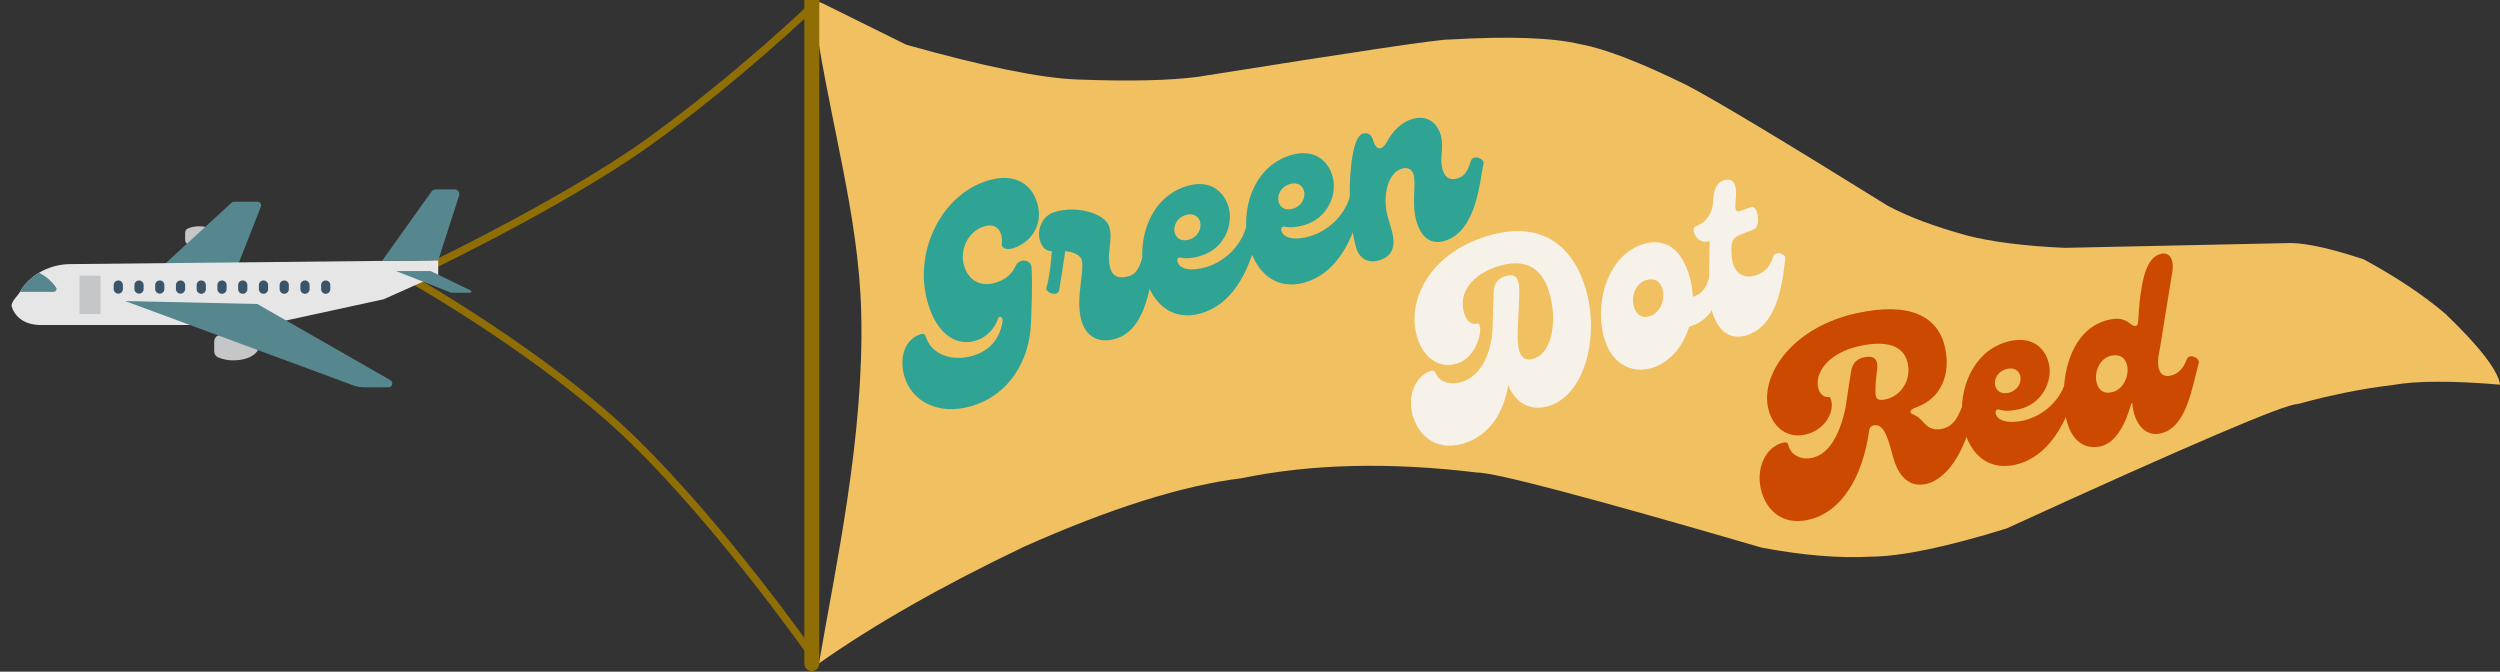 <?xml version="1.0" encoding="UTF-8" standalone="no"?>
<!DOCTYPE svg PUBLIC "-//W3C//DTD SVG 1.1//EN" "http://www.w3.org/Graphics/SVG/1.1/DTD/svg11.dtd">
<!-- Created with Vectornator (http://vectornator.io/) -->
<svg height="100%" stroke-miterlimit="10" style="fill-rule:nonzero;clip-rule:evenodd;stroke-linecap:round;stroke-linejoin:round;" version="1.1" viewBox="0 0 335 90" width="100%" xml:space="preserve" xmlns="http://www.w3.org/2000/svg" xmlns:xlink="http://www.w3.org/1999/xlink">
<rect x="0" y="0" width="335" height="90" fill="#333333" stroke="none"/>
<defs/>
<clipPath id="ArtboardFrame">
<rect height="90" width="335" x="0" y="0"/>
</clipPath>
<g clip-path="url(#ArtboardFrame)" id="Untitled">
<g opacity="1">
<clipPath id="ClipPath">
<path d="M108.783 0L335 0L335 88.92L108.783 88.92L108.783 0Z"/>
</clipPath>
<g clip-path="url(#ClipPath)">
<path d="M108.879 0.055L108.812 0.058C110.972 15.798 115.063 28.318 115.403 41.89C115.819 58.462 112.037 75.553 109.741 88.891C117.146 83.677 126.3 78.47 137.207 73.268C148.758 68.113 158.486 65.051 166.388 64.079C175.697 62.155 186.207 61.901 197.915 63.319C200.185 63.278 212.898 66.63 236.054 73.38C241.554 74.422 246.454 74.825 250.759 74.592C254.831 74.551 260.871 73.294 268.874 70.817C293.297 59.638 306.293 54.083 307.863 54.15C312.314 52.924 316.576 52.069 320.645 51.589C323.806 51.021 328.6 51.004 335.024 51.544C334.69 49.588 332.248 46.428 327.696 42.063C324.799 39.587 321.147 37.148 316.737 34.751C312.484 33.347 309.262 32.618 307.068 32.565L276.656 33.211C271.283 32.968 266.93 32.419 263.595 31.562C259.258 30.374 255.714 29.045 252.964 27.576C238.715 18.724 229.719 13.328 225.976 11.389C219.766 8.339 215.033 6.517 211.784 5.929C208.087 5.039 202.232 4.828 194.219 5.296C193.123 5.219 181.904 6.885 160.569 10.287C156.744 10.796 151.343 10.918 144.367 10.652C139.525 10.482 131.882 8.929 121.441 5.994L110.168 0.422C109.606 0.18 109.177 0.06 108.879 0.055" fill="#f1c060" fill-rule="nonzero" opacity="1" stroke="none"/>
</g>
</g>
<g opacity="1">
<path d="M130.231 54.404C135.088 52.96 137.982 48.468 138.152 43.234C138.238 40.566 138.37 38.516 138.224 35.776C138.159 34.845 136.64 34.485 136.1 35.632C135.527 36.897 134.488 37.556 133.355 37.895C131.316 38.502 129.744 37.487 129.187 35.61C128.57 33.537 129.645 30.996 131.913 30.322C133.662 29.801 134.428 31.195 134.241 32.695C134.145 33.324 135.006 33.492 135.654 33.297C138.018 32.594 139.889 30.24 138.994 27.229C138.195 24.541 135.877 23.149 132.412 24.181C126.099 26.06 122.317 33.847 124.34 40.647C125.564 44.76 128.138 46.425 130.696 45.665C132.187 45.221 133.204 44.144 133.756 42.675C133.941 42.231 134.423 42.548 134.353 43.025C134.001 45.281 132.739 46.961 130.375 47.664C127.524 48.511 124.757 47.501 124.016 45.007C123.949 44.782 123.673 44.686 123.414 44.765C121.244 45.41 120.445 47.937 121.196 50.464C122.199 53.831 125.794 55.724 130.231 54.404Z" fill="#30a494" fill-rule="nonzero" opacity="1" stroke="none"/>
<path d="M153.021 34.687C152.661 35.853 152.249 36.714 151.279 37.005C149.82 37.437 149.069 36.921 148.798 36.014C148.2 34.008 149.189 32.232 148.64 30.387C148.119 28.637 144.395 27.49 141.35 28.395C139.603 28.916 138.94 30.84 139.336 32.167C139.682 33.333 140.229 33.629 140.944 33.662C140.836 35.316 140.584 37.434 140.229 38.493C139.991 39.234 141.757 39.836 141.928 38.869C142.129 37.645 142.542 35.126 142.739 33.657C144.179 33.758 144.841 34.442 144.937 34.766C145.4 36.321 144.04 40.038 144.935 43.049C145.427 44.703 146.852 46.181 149.508 45.392C153.88 44.091 154.214 37.154 154.72 35.063C154.893 34.344 153.307 33.756 153.021 34.687Z" fill="#30a494" fill-rule="nonzero" opacity="1" stroke="none"/>
<path d="M161.003 41.97C164.759 40.855 167.365 37.049 168.644 30.923C168.816 30.2 167.233 29.615 166.945 30.546C166.153 33.214 163.866 35.127 161.666 35.782C159.82 36.331 158.124 36.202 157.785 35.067C157.661 34.647 157.956 34.452 158.222 34.515C159.091 34.714 159.995 34.551 160.902 34.282C164.075 33.339 165.325 30.076 164.622 27.712C163.986 25.574 162.081 24.026 159.069 24.924C149.775 27.688 151.904 44.677 161.003 41.97ZM159.338 32.103C158.301 32.413 157.632 31.942 157.421 31.23C157.159 30.354 157.658 29.185 158.92 28.808C159.923 28.511 160.593 28.981 160.804 29.694C161.046 30.503 160.6 31.729 159.338 32.103Z" fill="#30a494" fill-rule="nonzero" opacity="1" stroke="none"/>
<path d="M174.927 37.828C178.683 36.712 181.289 32.907 182.568 26.78C182.741 26.058 181.157 25.473 180.869 26.404C180.077 29.072 177.79 30.985 175.59 31.64C173.744 32.189 172.048 32.06 171.71 30.925C171.585 30.505 171.88 30.31 172.146 30.373C173.015 30.572 173.92 30.409 174.827 30.14C177.999 29.197 179.249 25.933 178.546 23.57C177.91 21.432 176.005 19.884 172.993 20.781C163.7 23.546 165.828 40.535 174.927 37.828ZM173.262 27.961C172.225 28.271 171.556 27.8 171.345 27.088C171.083 26.212 171.582 25.043 172.845 24.666C173.848 24.369 174.517 24.839 174.728 25.552C174.971 26.361 174.524 27.587 173.262 27.961Z" fill="#30a494" fill-rule="nonzero" opacity="1" stroke="none"/>
<path d="M184.803 34.891C187.037 34.226 186.93 32.321 186.438 30.668L186.006 29.211C185.147 26.329 185.967 23.159 187.846 22.6C188.59 22.379 189.192 22.624 189.413 23.368C189.807 24.697 189.094 27.27 189.826 29.732C190.366 31.546 191.539 32.887 193.579 32.28C197.951 30.98 198.284 24.042 198.791 21.954C198.964 21.232 197.38 20.647 197.092 21.578C196.734 22.742 196.322 23.605 195.35 23.893C194.282 24.212 193.641 23.838 193.312 22.737C192.833 21.117 193.56 19.773 193.049 18.058C192.569 16.438 191.225 15.358 189.25 15.946C187.825 16.368 186.73 17.434 185.878 18.955C185.151 20.301 184.388 20.104 184.012 18.842C183.82 18.194 183.452 17.669 182.579 17.928C181.379 18.285 180.81 22.298 180.868 26.403C180.914 29.28 181.283 31.709 181.737 33.23C182.142 34.591 183.282 35.344 184.803 34.891Z" fill="#30a494" fill-rule="nonzero" opacity="1" stroke="none"/>
</g>
<g opacity="1">
<path d="M196.424 59.323C199.556 58.244 201.488 55.369 202.102 51.623C203.122 54.092 205.207 55.211 207.729 54.342C212.591 52.667 214.491 44.465 212.262 37.991C210.481 32.827 206.308 29.199 198.56 31.867C191.601 34.267 188.227 40.357 190.017 45.554C190.812 47.863 192.851 49.54 195.342 48.681C198.291 47.666 198.855 43.188 197.963 43.359C197.295 43.589 196.578 43.09 196.273 42.207C195.196 39.078 197.562 36.767 200.417 35.783C204.612 34.339 206.582 36.21 207.472 38.792C208.708 42.377 208.207 47.141 205.562 48.05C204.528 48.408 203.894 47.944 203.621 47.155C202.995 45.331 203.786 40.333 203.532 38.212C203.4 37.137 202.906 36.592 201.629 37.031C200.717 37.345 200.187 37.972 200.158 39.171C200.091 40.654 200.048 42.404 200.002 43.949C199.829 48.088 197.963 50.464 196.079 51.114C194.409 51.69 192.787 51.227 192.326 49.891C192.254 49.677 191.988 49.6 191.745 49.684C189.314 50.522 188.551 53.536 189.41 56.029C190.279 58.551 192.688 60.61 196.424 59.323Z" fill="#f6f2e9" fill-rule="nonzero" opacity="1" stroke="none"/>
<path d="M228.972 37.368C228.61 38.683 227.935 39.391 227.052 39.695L226.841 39.767C226.798 38.661 226.584 37.545 226.217 36.482C224.9 32.653 222.474 31.925 219.981 32.782C215.15 34.447 213.53 41.193 215.1 45.75C216.189 48.91 218.834 50.175 221.569 49.234C223.849 48.447 225.545 46.366 226.352 43.777L226.716 43.652C229.665 42.637 230.359 39.815 230.601 37.658C230.695 36.842 229.159 36.727 228.972 37.368ZM221.135 42.347C219.978 42.743 219.292 42.131 218.99 41.25C218.529 39.911 219.018 38.078 220.506 37.565C221.692 37.157 222.428 37.718 222.733 38.599C223.172 39.875 222.654 41.821 221.135 42.347Z" fill="#f6f2e9" fill-rule="nonzero" opacity="1" stroke="none"/>
<path d="M234.208 44.878C238.585 43.371 238.914 36.731 239.228 34.684C239.333 34.003 237.846 33.53 237.599 34.396C237.315 35.548 236.543 36.46 235.326 36.877C233.534 37.497 232.132 36.484 232.036 34.137C231.914 31.901 232.075 31.778 234.901 30.804C236.116 30.387 235.518 27.464 234.697 27.747L233.116 28.292C232.54 28.491 232.454 27.941 232.574 26.814C232.857 24.575 232.137 23.768 231.012 24.155C230.253 24.416 229.677 24.92 229.555 26.936C229.507 28.174 228.953 29.727 227.191 30.334C226.493 30.574 227.328 32.904 229.092 32.297C229.053 34.655 229.003 36.678 229.01 38.375C228.982 42.735 230.805 46.051 234.208 44.878Z" fill="#f6f2e9" fill-rule="nonzero" opacity="1" stroke="none"/>
</g>
<g opacity="1">
<path d="M242.266 69.666C246.837 68.682 249.592 63.772 250.434 57.905C250.492 57.389 250.628 57.094 251.108 56.991C252.675 56.653 253.201 59.717 253.753 61.505C254.604 64.365 256.265 65.246 258.055 64.859C261.412 64.137 263.663 59.369 264.46 55.15C264.577 54.455 263.195 53.783 262.85 54.661C262.262 56.125 261.647 57.161 260.21 57.471C258.962 57.74 258.281 57.217 257.616 56.458C256.683 55.388 256.104 55.645 256.013 55.23C255.965 55.006 256.155 54.798 257.023 54.478C260.078 53.283 261.417 50.186 260.651 46.636C259.723 42.322 255.871 40.443 248.869 41.95C240.207 43.817 235.945 50.121 236.924 54.661C237.428 56.993 239.256 58.807 241.877 58.243C244.977 57.574 246.047 54.467 245.169 53.185C244.466 53.336 243.818 52.806 243.631 51.944C243.189 49.898 244.999 47.268 249.217 46.358C252.478 45.655 255.082 46.099 255.641 48.688C256.131 50.956 254.712 53.07 252.73 53.495C251.962 53.66 251.43 53.675 251.329 52.895C251.259 52.108 251.353 50.982 251.557 49.3C251.651 48.175 251.123 47.587 249.779 47.877C248.821 48.084 248.207 48.65 248.032 49.859C247.785 51.349 247.528 53.111 247.295 54.666C246.304 59.23 244.574 60.974 242.815 61.353C241.313 61.675 239.924 60.972 239.621 59.566C239.571 59.343 239.314 59.23 239.057 59.285C236.502 59.837 235.364 62.791 235.928 65.411C236.502 68.065 238.556 70.465 242.266 69.666Z" fill="#cb4a00" fill-rule="nonzero" opacity="1" stroke="none"/>
<path d="M270.007 62.282C273.717 61.483 276.513 58.004 278.202 52.187C278.423 51.506 276.937 50.822 276.592 51.7C275.63 54.215 273.28 55.892 271.106 56.36C269.285 56.751 267.658 56.502 267.418 55.381C267.327 54.966 267.627 54.8 267.879 54.882C268.702 55.139 269.587 55.048 270.482 54.856C273.614 54.181 275.063 51.124 274.562 48.792C274.106 46.683 272.383 45.046 269.41 45.687C260.236 47.664 261.025 64.219 270.007 62.282ZM269.134 52.636C268.112 52.857 267.5 52.353 267.348 51.65C267.164 50.786 267.73 49.694 268.978 49.425C269.969 49.212 270.578 49.716 270.73 50.419C270.902 51.22 270.382 52.367 269.134 52.636Z" fill="#cb4a00" fill-rule="nonzero" opacity="1" stroke="none"/>
<path d="M281.484 59.81C283.433 59.391 284.839 56.914 285.592 54.042L285.719 54.013C285.94 56.744 287.428 58.529 289.475 58.09C293.024 57.324 293.708 51.959 294.632 48.647C294.821 47.971 293.336 47.289 293.021 48.158C292.604 49.319 291.934 50.099 290.847 50.334C289.441 50.637 288.815 49.434 289.398 46.867L291.02 36.848C291.459 34.847 290.756 33.763 289.638 34.002C288.678 34.209 287.613 35.008 287.032 38.209C286.367 41.799 286.744 43.558 286.233 43.668C285.403 43.846 285.199 42.284 282.643 42.836C277.143 44.021 275.843 51.325 276.86 56.057C277.412 58.613 278.957 60.355 281.484 59.81ZM282.967 52.566C281.75 52.828 281.131 52.127 280.932 51.198C280.63 49.792 281.347 47.999 282.912 47.661C284.16 47.392 284.836 48.05 285.036 48.976C285.326 50.32 284.565 52.223 282.967 52.566Z" fill="#cb4a00" fill-rule="nonzero" opacity="1" stroke="none"/>
</g>
<path d="M108.783 0L108.783 88.92" fill="none" opacity="1" stroke="#8f6e06" stroke-linecap="butt" stroke-linejoin="round" stroke-width="2"/>
<path d="M108.783 0.9C108.783 0.9 98.959 10.36 87.016 18.962C75.073 27.563 54.658 37.144 54.658 37.144" fill="none" opacity="1" stroke="#8f6e06" stroke-linecap="butt" stroke-linejoin="round" stroke-width="1"/>
<path d="M54.658 37.144C54.658 37.144 72.954 47.396 84.897 59.043C96.84 70.689 108.783 87.716 108.783 87.716" fill="none" opacity="1" stroke="#8f6e06" stroke-linecap="butt" stroke-linejoin="round" stroke-width="1"/>
<g opacity="1">
<path d="M29.217 44.956C29.879 44.678 30.592 44.54 31.309 44.549C33.166 44.549 34.672 45.386 34.672 46.42C34.672 47.453 33.166 48.289 31.309 48.289C30.592 48.299 29.88 48.161 29.217 47.883C28.906 47.745 28.703 47.433 28.703 47.09L28.703 45.749C28.703 45.405 28.906 45.094 29.217 44.956Z" fill="#c5c6c8" fill-rule="nonzero" opacity="1" stroke="none"/>
<path d="M25.178 30.616C25.659 30.414 26.174 30.314 26.694 30.32C28.04 30.32 29.134 30.927 29.134 31.676C29.134 32.424 28.04 33.031 26.694 33.031C26.174 33.039 25.659 32.938 25.178 32.737C24.952 32.636 24.806 32.411 24.806 32.162L24.806 31.191C24.806 30.942 24.951 30.715 25.178 30.616Z" fill="#c5c6c8" fill-rule="nonzero" opacity="1" stroke="none"/>
<path d="M31.04 27.159C31.128 27.077 31.244 27.032 31.362 27.032L34.516 27.032C34.779 27.032 34.995 27.245 34.995 27.51C34.995 27.571 34.983 27.631 34.961 27.687L31.568 36.32L21.052 36.32L31.04 27.159Z" fill="#57878e" fill-rule="nonzero" opacity="1" stroke="none"/>
<g opacity="1">
<clipPath id="ClipPath_2">
<path d="M1.529 34.714L58.794 34.714L58.794 43.758L1.529 43.758L1.529 34.714Z"/>
</clipPath>
<g clip-path="url(#ClipPath_2)">
<path d="M5.816 43.55L35.562 43.55L51.409 40.101L58.723 36.829L58.723 34.882L9.4 35.39C7.929 35.401 6.486 35.803 5.219 36.552C4.665 36.885 4.156 37.285 3.701 37.744C3.297 38.147 2.951 38.606 2.677 39.107C2.372 39.669 1.566 40.297 1.551 40.986C1.55 40.986 2.073 43.713 5.816 43.55Z" fill="#e6e6e6" fill-rule="nonzero" opacity="1" stroke="none"/>
</g>
</g>
<g opacity="1">
<clipPath id="ClipPath_3">
<path d="M16.453 40.058L52.628 40.058L52.628 51.896L16.453 51.896L16.453 40.058Z"/>
</clipPath>
<g clip-path="url(#ClipPath_3)">
<path d="M34.473 40.731L52.34 50.958C52.576 51.112 52.644 51.428 52.491 51.666C52.397 51.812 52.234 51.901 52.062 51.901L48.835 51.901C48.215 51.899 47.6 51.772 47.03 51.525L16.767 40.339L34.473 40.731Z" fill="#57878e" fill-rule="nonzero" opacity="1" stroke="none"/>
</g>
</g>
<g opacity="1">
<clipPath id="ClipPath_4">
<path d="M50.983 25.381L61.671 25.381L61.671 35.125L50.983 35.125L50.983 25.381Z"/>
</clipPath>
<g clip-path="url(#ClipPath_4)">
<path d="M57.832 25.644C57.952 25.477 58.144 25.378 58.349 25.378L60.918 25.378C61.268 25.378 61.553 25.664 61.553 26.014C61.553 26.081 61.541 26.147 61.52 26.21L58.723 34.882L51.194 34.959L57.832 25.644Z" fill="#57878e" fill-rule="nonzero" opacity="1" stroke="none"/>
</g>
</g>
<g opacity="1">
<clipPath id="ClipPath_5">
<path d="M53.039 35.947L63.191 35.947L63.191 39.236L53.039 39.236L53.039 35.947Z"/>
</clipPath>
<g clip-path="url(#ClipPath_5)">
<path d="M57.708 36.321L63.062 38.924C63.141 38.961 63.174 39.054 63.138 39.133C63.11 39.189 63.054 39.224 62.991 39.223L60.491 39.223C60.472 39.223 60.453 39.218 60.435 39.212L53.076 36.324L57.708 36.321Z" fill="#57878e" fill-rule="nonzero" opacity="1" stroke="none"/>
</g>
</g>
<path d="M3.7 37.744C4.154 37.285 4.665 36.885 5.217 36.552C6.149 37.001 6.945 37.686 7.529 38.54C7.632 38.722 7.57 38.953 7.388 39.056C7.332 39.09 7.268 39.106 7.203 39.107L2.675 39.107C2.95 38.605 3.295 38.147 3.7 37.744Z" fill="#57878e" fill-rule="nonzero" opacity="1" stroke="none"/>
<path d="M13.46 42.084L10.664 42.084L10.664 36.952L13.46 36.952L13.46 42.084Z" fill="#c5c6c8" fill-rule="nonzero" opacity="1" stroke="none"/>
<path d="M15.851 37.58C16.191 37.58 16.467 37.856 16.467 38.198L16.467 38.751C16.456 39.093 16.17 39.361 15.83 39.35C15.507 39.339 15.245 39.077 15.236 38.751L15.236 38.198C15.236 37.856 15.51 37.58 15.851 37.58Z" fill="#3a556a" fill-rule="nonzero" opacity="1" stroke="none"/>
<path d="M18.63 37.58C18.971 37.58 19.247 37.856 19.247 38.198L19.247 38.751C19.236 39.093 18.95 39.361 18.609 39.35C18.285 39.339 18.025 39.077 18.014 38.751L18.014 38.198C18.014 37.856 18.29 37.58 18.63 37.58Z" fill="#3a556a" fill-rule="nonzero" opacity="1" stroke="none"/>
<path d="M21.411 37.58C21.75 37.58 22.026 37.856 22.026 38.198L22.026 38.751C22.015 39.093 21.729 39.361 21.389 39.35C21.065 39.339 20.804 39.077 20.793 38.751L20.793 38.198C20.793 37.856 21.069 37.58 21.411 37.58Z" fill="#3a556a" fill-rule="nonzero" opacity="1" stroke="none"/>
<path d="M24.189 37.58C24.53 37.58 24.806 37.856 24.806 38.198L24.806 38.751C24.795 39.093 24.509 39.361 24.169 39.35C23.844 39.339 23.584 39.077 23.573 38.751L23.573 38.198C23.573 37.856 23.849 37.58 24.189 37.58Z" fill="#3a556a" fill-rule="nonzero" opacity="1" stroke="none"/>
<path d="M26.969 37.58C27.309 37.58 27.586 37.856 27.586 38.198L27.586 38.751C27.586 39.093 27.309 39.371 26.969 39.371C26.63 39.371 26.352 39.093 26.352 38.751L26.352 38.198C26.352 37.858 26.629 37.58 26.969 37.58Z" fill="#3a556a" fill-rule="nonzero" opacity="1" stroke="none"/>
<path d="M29.749 37.58C30.089 37.58 30.365 37.856 30.365 38.198L30.365 38.751C30.365 39.093 30.089 39.371 29.749 39.371C29.408 39.371 29.134 39.093 29.134 38.751L29.134 38.198C29.132 37.858 29.408 37.58 29.749 37.58Z" fill="#3a556a" fill-rule="nonzero" opacity="1" stroke="none"/>
<path d="M32.528 37.58C32.869 37.58 33.145 37.856 33.145 38.198L33.145 38.751C33.145 39.093 32.867 39.369 32.528 39.369C32.188 39.369 31.913 39.093 31.912 38.751L31.912 38.198C31.912 37.856 32.188 37.58 32.528 37.58Z" fill="#3a556a" fill-rule="nonzero" opacity="1" stroke="none"/>
<path d="M35.308 37.58C35.648 37.58 35.924 37.856 35.924 38.198L35.924 38.751C35.923 39.093 35.647 39.369 35.308 39.369C34.967 39.369 34.691 39.093 34.691 38.751L34.691 38.198C34.691 37.856 34.967 37.58 35.308 37.58Z" fill="#3a556a" fill-rule="nonzero" opacity="1" stroke="none"/>
<path d="M38.087 37.58C38.428 37.58 38.702 37.856 38.702 38.198L38.702 38.751C38.702 39.093 38.426 39.369 38.086 39.369C37.747 39.369 37.472 39.093 37.471 38.751L37.471 38.198C37.471 37.856 37.747 37.58 38.087 37.58Z" fill="#3a556a" fill-rule="nonzero" opacity="1" stroke="none"/>
<path d="M40.867 37.58C41.207 37.58 41.484 37.856 41.484 38.197L41.484 38.751C41.484 39.093 41.206 39.369 40.867 39.369C40.527 39.369 40.252 39.093 40.252 38.751L40.252 38.198C40.252 37.856 40.527 37.58 40.867 37.58Z" fill="#3a556a" fill-rule="nonzero" opacity="1" stroke="none"/>
<path d="M43.647 37.58C43.987 37.58 44.262 37.856 44.262 38.197L44.262 38.751C44.262 39.093 43.985 39.369 43.645 39.369C43.306 39.369 43.03 39.093 43.03 38.751L43.03 38.198C43.03 37.856 43.306 37.58 43.647 37.58Z" fill="#3a556a" fill-rule="nonzero" opacity="1" stroke="none"/>
</g>
</g>
</svg>

